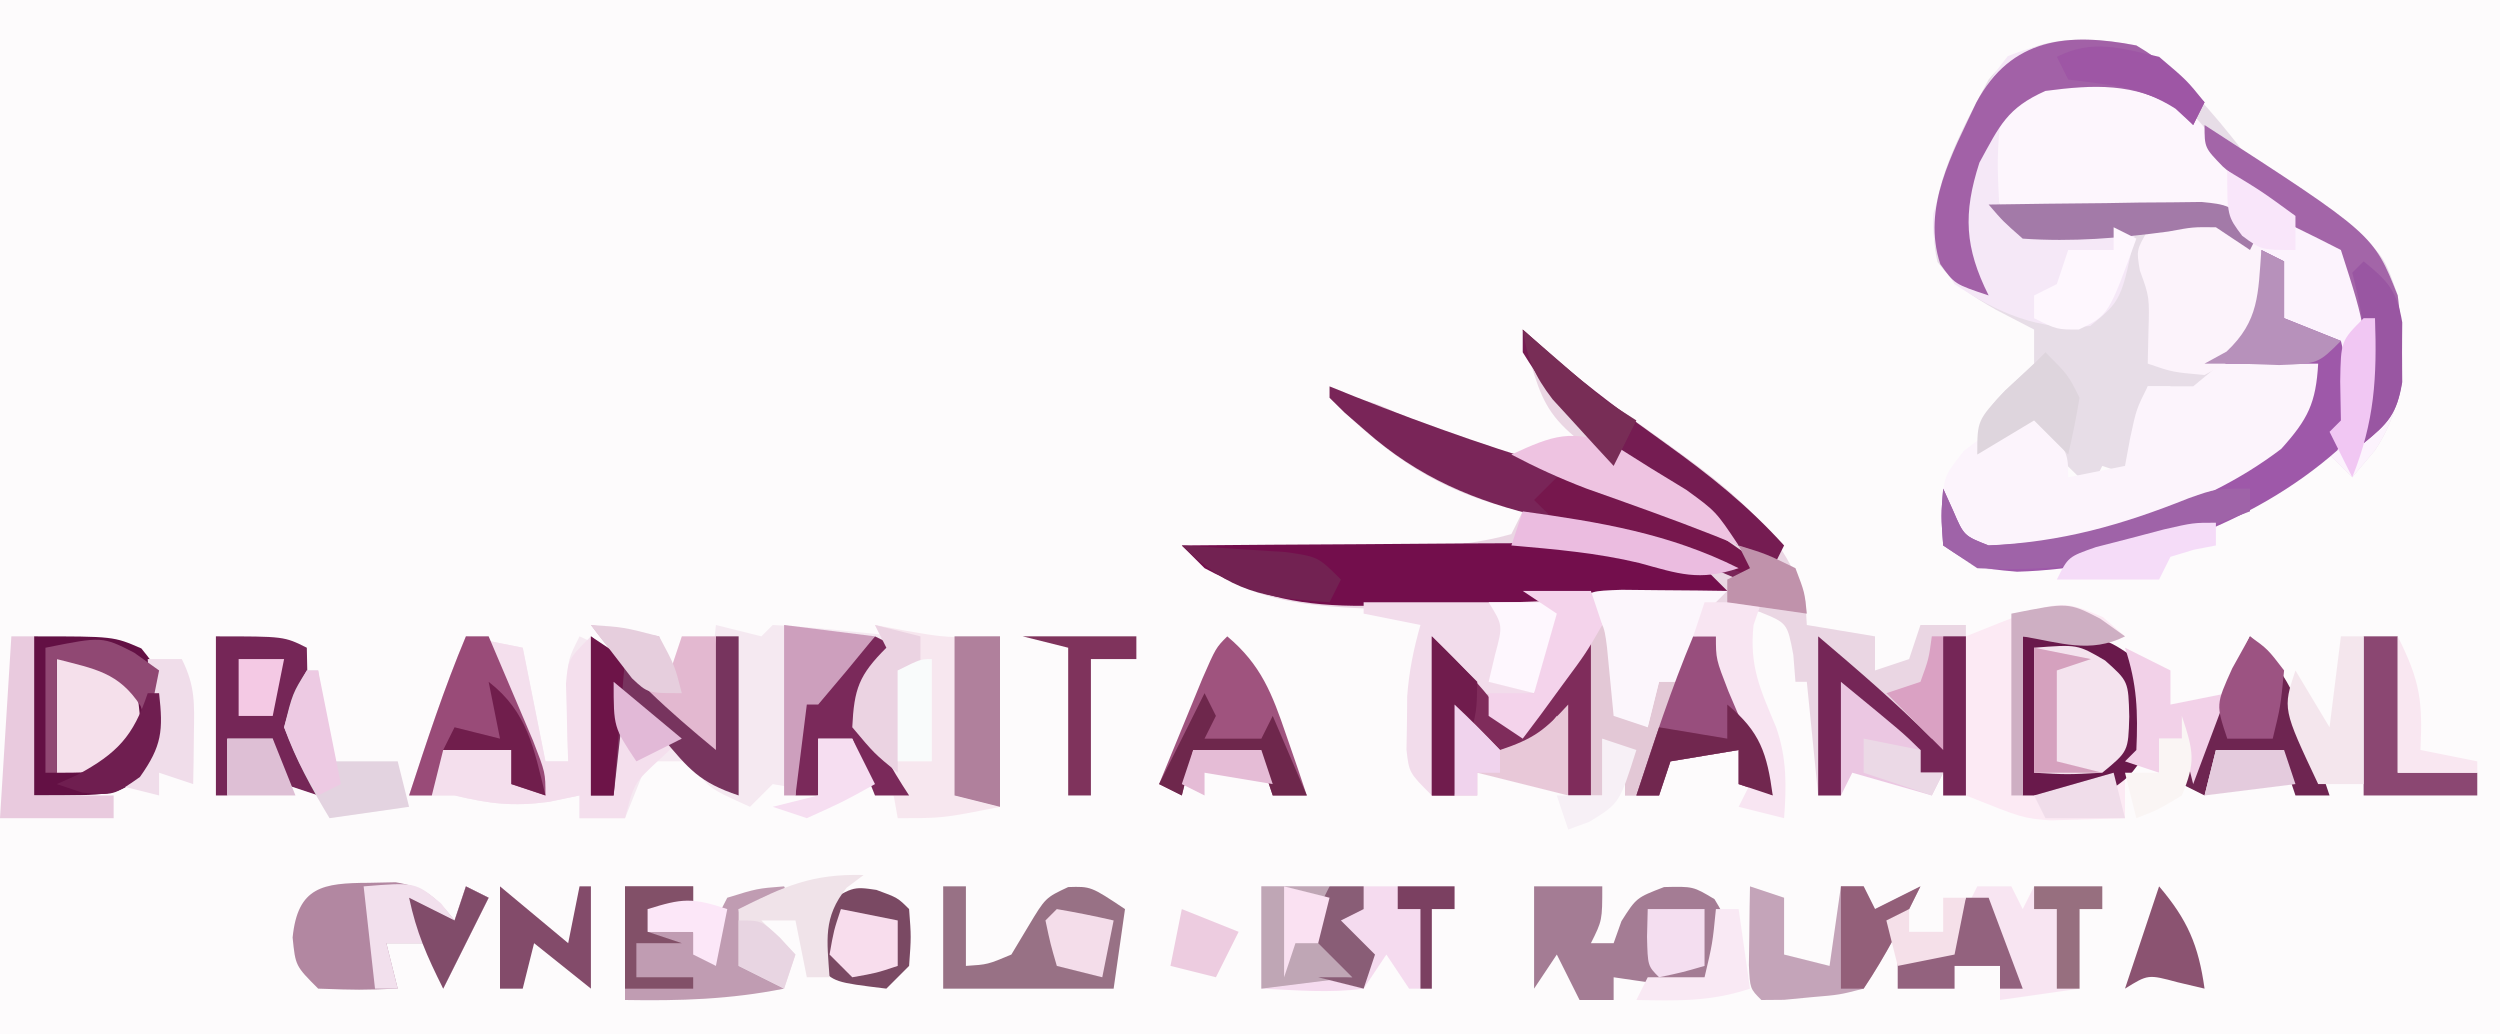 <?xml version="1.0" encoding="UTF-8"?>
<svg version="1.1" xmlns="http://www.w3.org/2000/svg" width="220" height="91">
<rect width="100%" height="100%" fill="#808080" stroke="none"/>
<path d="M0 0 C72.6 0 145.2 0 220 0 C220 30.03 220 60.06 220 91 C147.4 91 74.8 91 0 91 C0 60.97 0 30.94 0 0 Z " fill="#FDFBFC" transform="translate(0,0)"/>
<path d="M0 0 C4.015 2.625 6.571 5.725 9.512 9.461 C11.361 11.373 13.376 12.646 15.625 14.062 C21.616 17.94 21.616 17.94 23 22 C23.652 26.973 23.861 31.338 21 35.625 C20.34 36.409 19.68 37.193 19 38 C18.34 37.34 17.68 36.68 17 36 C16.513 36.387 16.025 36.773 15.523 37.172 C7.125 43.341 -3.488 47.19 -14 46 C-14.99 45.34 -15.98 44.68 -17 44 C-17.188 41.375 -17.188 41.375 -17 39 C-16.567 39.959 -16.567 39.959 -16.125 40.938 C-15.172 43.152 -15.172 43.152 -13 44 C-4.018 43.705 5.511 41.012 12.75 35.5 C15.105 32.883 15.801 31.479 16 28 C10.283 27.543 7.514 28.477 3 32 C3 31.34 3 30.68 3 30 C2.34 30 1.68 30 1 30 C0.67 32.64 0.34 35.28 0 38 C-1.485 37.505 -1.485 37.505 -3 37 C-3.33 37.66 -3.66 38.32 -4 39 C-7.875 35.25 -7.875 35.25 -9 33 C-10.65 33.99 -12.3 34.98 -14 36 C-14 31.797 -11.883 30.883 -9 28 C-9 27.01 -9 26.02 -9 25 C-10.114 24.422 -11.227 23.845 -12.375 23.25 C-14.608 21.962 -15.908 21.119 -17.5 19.062 C-18.84 13.535 -15.566 7.791 -13 3 C-9.709 -1.022 -4.833 -0.893 0 0 Z " fill="#E7DDE7" transform="translate(188,4)"/>
<path d="M0 0 C0.928 0.825 1.856 1.65 2.812 2.5 C5.931 5.194 9.189 7.573 12.562 9.938 C17.869 13.762 22.951 17.477 24.875 23.938 C24.916 24.618 24.957 25.299 25 26 C26.98 26.33 28.96 26.66 31 27 C31 27.99 31 28.98 31 30 C31.99 29.67 32.98 29.34 34 29 C34.495 27.515 34.495 27.515 35 26 C36.32 26 37.64 26 39 26 C39 30.95 39 35.9 39 41 C38.34 41 37.68 41 37 41 C37 40.34 37 39.68 37 39 C36.34 39 35.68 39 35 39 C33.492 37.469 33.492 37.469 31.875 35.5 C31.336 34.85 30.797 34.201 30.242 33.531 C29.832 33.026 29.422 32.521 29 32 C28.67 34.97 28.34 37.94 28 41 C27.34 41 26.68 41 26 41 C25.67 37.7 25.34 34.4 25 31 C24.67 31 24.34 31 24 31 C23.938 30.216 23.876 29.433 23.812 28.625 C23.283 25.827 23.283 25.827 20.844 24.844 C17.646 23.895 15.016 23.802 11.688 23.875 C10.619 23.893 9.55 23.911 8.449 23.93 C7.237 23.964 7.237 23.964 6 24 C6.66 24.66 7.32 25.32 8 26 C8.344 27.91 8.344 27.91 8.5 30.062 C8.748 32.012 8.748 32.012 9 34 C9.99 34.495 9.99 34.495 11 35 C11.33 33.68 11.66 32.36 12 31 C12.66 31 13.32 31 14 31 C14.33 29.68 14.66 28.36 15 27 C15.66 27 16.32 27 17 27 C17.838 28.956 18.67 30.915 19.5 32.875 C19.964 33.966 20.428 35.056 20.906 36.18 C22 39 22 39 22 41 C21.01 40.67 20.02 40.34 19 40 C19 39.01 19 38.02 19 37 C16.03 37.495 16.03 37.495 13 38 C12.67 38.99 12.34 39.98 12 41 C11.01 41 10.02 41 9 41 C9 39.68 9 38.36 9 37 C8.01 36.505 8.01 36.505 7 36 C7 37.65 7 39.3 7 41 C6.01 41 5.02 41 4 41 C3.505 37.535 3.505 37.535 3 34 C2.01 35.32 1.02 36.64 0 38 C-3.875 36.25 -3.875 36.25 -5 34 C-5.33 36.31 -5.66 38.62 -6 41 C-6.66 41 -7.32 41 -8 41 C-8 36.38 -8 31.76 -8 27 C-6.68 28.32 -5.36 29.64 -4 31 C-1.358 31.797 -1.358 31.797 1 32 C1.99 28.535 1.99 28.535 3 25 C2.31 24.985 1.619 24.971 0.908 24.956 C-2.249 24.881 -5.406 24.784 -8.562 24.688 C-9.649 24.665 -10.735 24.642 -11.854 24.619 C-18.796 24.387 -24.842 24.158 -30 19 C-28.949 19.008 -28.949 19.008 -27.876 19.016 C-24.688 19.037 -21.5 19.05 -18.312 19.062 C-16.658 19.075 -16.658 19.075 -14.971 19.088 C-13.904 19.091 -12.837 19.094 -11.738 19.098 C-10.759 19.103 -9.78 19.108 -8.771 19.114 C-6.048 19.002 -3.625 18.737 -1 18 C-0.67 17.34 -0.34 16.68 0 16 C-0.557 15.865 -1.114 15.729 -1.688 15.59 C-8.173 13.76 -12.254 10.72 -17 6 C-13.898 6 -12.931 6.399 -10.25 7.75 C-6.089 9.684 -1.877 10.897 2.562 12 C8.143 13.393 12.997 15.141 18 18 C17.276 17.576 16.551 17.152 15.805 16.715 C2.335 8.543 2.335 8.543 0.352 1.793 C0.178 0.905 0.178 0.905 0 0 Z " fill="#EAD6E3" transform="translate(134,29)"/>
<path d="M0 0 C1.32 0.33 2.64 0.66 4 1 C4.33 0.67 4.66 0.34 5 0 C6.858 0.09 8.712 0.246 10.562 0.438 C11.574 0.539 12.586 0.641 13.629 0.746 C14.411 0.83 15.194 0.914 16 1 C15.502 1.61 15.005 2.219 14.492 2.848 C12.746 4.898 12.746 4.898 13.125 7.438 C14.083 10.244 15.375 12.527 17 15 C16.01 15 15.02 15 14 15 C13.34 13.35 12.68 11.7 12 10 C11.01 10 10.02 10 9 10 C9 11.65 9 13.3 9 15 C8.381 14.794 7.763 14.588 7.125 14.375 C6.424 14.251 5.723 14.127 5 14 C4.34 14.66 3.68 15.32 3 16 C-0.875 14.25 -0.875 14.25 -2 12 C-3.32 12 -4.64 12 -6 12 C-6.66 13.65 -7.32 15.3 -8 17 C-9.32 17 -10.64 17 -12 17 C-12 16.34 -12 15.68 -12 15 C-13.33 15.278 -13.33 15.278 -14.688 15.562 C-17.903 15.987 -19.892 15.736 -23 15 C-24.32 15 -25.64 15 -27 15 C-25.457 10.279 -23.922 5.583 -22 1 C-20.35 1.33 -18.7 1.66 -17 2 C-16.34 5.3 -15.68 8.6 -15 12 C-14.34 12 -13.68 12 -13 12 C-13.012 11.374 -13.023 10.747 -13.035 10.102 C-13.044 9.284 -13.053 8.467 -13.062 7.625 C-13.074 6.813 -13.086 6.001 -13.098 5.164 C-13 3 -13 3 -12 1 C-7.31 3.055 -4.521 6.343 -1 10 C-0.67 6.7 -0.34 3.4 0 0 Z " fill="#F5E9F1" transform="translate(63,55)"/>
<path d="M0 0 C0.812 1.625 0.812 1.625 1 4 C-3.353 11.417 -11.921 14.854 -19.875 17.375 C-23.056 18.011 -25.768 18.294 -29 18 C-32 16 -32 16 -32.938 13.625 C-33 11 -33 11 -31.188 8.688 C-29 7 -29 7 -27 7 C-26.34 6.34 -25.68 5.68 -25 5 C-22 8.75 -22 8.75 -22 11 C-20.35 10.67 -18.7 10.34 -17 10 C-16.783 8.824 -16.783 8.824 -16.562 7.625 C-16 5 -16 5 -15 3 C-13.68 3 -12.36 3 -11 3 C-10.402 2.505 -9.804 2.01 -9.188 1.5 C-6.116 -0.606 -3.634 -0.21 0 0 Z " fill="#FCF4FC" transform="translate(204,31)"/>
<path d="M0 0 C14.835 9.594 14.835 9.594 17 15 C17.694 19.889 17.821 24.424 15 28.625 C14.34 29.409 13.68 30.192 13 31 C12.34 30.34 11.68 29.68 11 29 C10.513 29.387 10.025 29.773 9.523 30.172 C1.125 36.341 -9.488 40.19 -20 39 C-20.99 38.34 -21.98 37.68 -23 37 C-23.188 34.375 -23.188 34.375 -23 32 C-22.567 32.959 -22.567 32.959 -22.125 33.938 C-21.172 36.152 -21.172 36.152 -19 37 C-10.018 36.705 -0.489 34.012 6.75 28.5 C9.105 25.883 9.801 24.479 10 21 C8.907 21 7.814 21 6.688 21 C4.458 21 2.229 21 0 21 C0.99 20.536 0.99 20.536 2 20.062 C4.442 17.544 4.271 16.719 4.25 13.312 C4.186 11.874 4.108 10.436 4 9 C3.34 8.67 2.68 8.34 2 8 C1.367 6.152 1.367 6.152 0.875 3.938 C0.707 3.204 0.54 2.471 0.367 1.715 C0.246 1.149 0.125 0.583 0 0 Z " fill="#FCF3FD" transform="translate(194,11)"/>
<path d="M0 0 C2.875 -0.188 2.875 -0.188 6 0 C7.963 2.944 8.255 3.802 8.5 7.125 C8.748 9.043 8.748 9.043 9 11 C9.66 11.33 10.32 11.66 11 12 C11.33 10.68 11.66 9.36 12 8 C12.66 8 13.32 8 14 8 C14.33 6.68 14.66 5.36 15 4 C15.66 4 16.32 4 17 4 C17.838 5.956 18.67 7.915 19.5 9.875 C19.964 10.966 20.428 12.056 20.906 13.18 C22 16 22 16 22 18 C21.01 17.67 20.02 17.34 19 17 C19 16.01 19 15.02 19 14 C17.02 14.33 15.04 14.66 13 15 C12.67 15.99 12.34 16.98 12 18 C11.01 18 10.02 18 9 18 C9 16.68 9 15.36 9 14 C8.34 13.67 7.68 13.34 7 13 C7 14.65 7 16.3 7 18 C6.01 18 5.02 18 4 18 C3.67 15.69 3.34 13.38 3 11 C2.01 12.32 1.02 13.64 0 15 C-3.875 13.25 -3.875 13.25 -5 11 C-5.33 13.31 -5.66 15.62 -6 18 C-6.66 18 -7.32 18 -8 18 C-8 13.38 -8 8.76 -8 4 C-6.68 5.32 -5.36 6.64 -4 8 C-1.358 8.797 -1.358 8.797 1 9 C1.66 6.69 2.32 4.38 3 2 C2.01 1.34 1.02 0.68 0 0 Z " fill="#E3C8D6" transform="translate(134,52)"/>
<path d="M0 0 C3.336 2.058 4.826 3.739 7 7 C7 8.32 7 9.64 7 11 C0.732 11.946 -5.667 12.629 -12 12 C-14 10 -14 10 -14.438 7.125 C-14 4 -14 4 -12.062 1.625 C-7.945 -0.56 -4.572 -0.838 0 0 Z " fill="#FDF6FD" transform="translate(189,7)"/>
<path d="M0 0 C2.446 1.435 3.994 2.943 6 5 C5.67 5.66 5.34 6.32 5 7 C4.526 6.505 4.051 6.01 3.562 5.5 C-0.235 3.277 -3.701 3.448 -8 4 C-10.677 4.777 -10.677 4.777 -12 7 C-12.321 9.755 -12.183 12.207 -12 15 C-9.475 16.262 -7.688 16.099 -4.875 16.062 C-3.965 16.053 -3.055 16.044 -2.117 16.035 C-1.419 16.024 -0.72 16.012 0 16 C-1.311 22.436 -1.311 22.436 -4.062 24.688 C-8.557 25.166 -12.28 23.499 -16 21 C-17.469 18.687 -18.032 17.558 -17.875 14.812 C-16.336 9.864 -14.622 4.982 -11.312 0.938 C-7.541 -0.591 -3.991 -0.772 0 0 Z " fill="#F5E8F7" transform="translate(188,4)"/>
<path d="M0 0 C1.65 0.33 3.3 0.66 5 1 C5.66 4.3 6.32 7.6 7 11 C7.66 11 8.32 11 9 11 C8.977 10.374 8.954 9.747 8.93 9.102 C8.912 8.284 8.894 7.467 8.875 6.625 C8.852 5.813 8.829 5.001 8.805 4.164 C9 2 9 2 11 0 C11 4.62 11 9.24 11 14 C11.66 14 12.32 14 13 14 C13 10.7 13 7.4 13 4 C14.98 5.65 16.96 7.3 19 9 C18.361 9.598 17.721 10.196 17.062 10.812 C14.797 12.908 14.797 12.908 14 16 C12.68 16 11.36 16 10 16 C10 15.34 10 14.68 10 14 C8.67 14.278 8.67 14.278 7.312 14.562 C4.097 14.987 2.108 14.736 -1 14 C-2.32 14 -3.64 14 -5 14 C-3.457 9.279 -1.922 4.583 0 0 Z " fill="#F4DFED" transform="translate(41,56)"/>
<path d="M0 0 C5.265 -0.05 10.53 -0.086 15.796 -0.11 C17.584 -0.12 19.373 -0.133 21.161 -0.151 C23.743 -0.175 26.324 -0.187 28.906 -0.195 C30.091 -0.211 30.091 -0.211 31.3 -0.227 C36.523 -0.228 41.002 0.436 46 2 C46.66 2.66 47.32 3.32 48 4 C38.277 4.665 28.558 5.132 18.812 5.25 C17.941 5.271 17.069 5.293 16.171 5.314 C10.663 5.344 6.878 4.607 2 2 C1.34 1.34 0.68 0.68 0 0 Z " fill="#730E4C" transform="translate(104,48)"/>
<path d="M0 0 C0.887 0.165 1.774 0.33 2.688 0.5 C6.266 1.124 6.266 1.124 11 1 C11 5.95 11 10.9 11 16 C6 17 6 17 2 17 C1.845 16.134 1.845 16.134 1.688 15.25 C1.129 12.897 1.129 12.897 -0.625 11.062 C-2 9 -2 9 -1.812 6.375 C-1 4 -1 4 1 2 C0.67 1.34 0.34 0.68 0 0 Z " fill="#F7E7EF" transform="translate(77,55)"/>
<path d="M0 0 C7 0 7 0 9.438 1.062 C11 3 11 3 11.5 6.438 C11 10 11 10 9.438 12.438 C7 14 7 14 0 14 C0 9.38 0 4.76 0 0 Z " fill="#631044" transform="translate(3,56)"/>
<path d="M0 0 C7 0 7 0 9.438 1.625 C11.472 4.717 11.606 6.364 11 10 C9.438 12.375 9.438 12.375 7 14 C4.69 14 2.38 14 0 14 C0 9.38 0 4.76 0 0 Z " fill="#F4E3EE" transform="translate(178,56)"/>
<path d="M0 0 C5.61 0 11.22 0 17 0 C17 0.66 17 1.32 17 2 C16.34 2 15.68 2 15 2 C15 4.31 15 6.62 15 9 C14.34 9 13.68 9 13 9 C12.34 8.01 11.68 7.02 11 6 C10.01 7.485 10.01 7.485 9 9 C5.961 9.411 3.078 9.132 0 9 C0 6.03 0 3.06 0 0 Z " fill="#F5DBEF" transform="translate(111,78)"/>
<path d="M0 0 C0.722 0.291 1.444 0.583 2.188 0.883 C8.913 3.554 15.657 5.917 22.625 7.875 C28.535 9.64 33.143 12.235 38 16 C37.01 16.495 37.01 16.495 36 17 C34.323 16.295 32.648 15.582 30.993 14.828 C27.105 13.213 22.97 12.454 18.873 11.539 C12.787 10.113 7.823 8.03 3.125 3.875 C2.529 3.357 1.934 2.839 1.32 2.305 C0.885 1.874 0.449 1.444 0 1 C0 0.67 0 0.34 0 0 Z " fill="#792558" transform="translate(117,34)"/>
<path d="M0 0 C1.98 0 3.96 0 6 0 C6 3 6 3 5 5 C5.66 5 6.32 5 7 5 C7.227 4.361 7.454 3.721 7.688 3.062 C9 1 9 1 11.438 0.062 C14 0 14 0 15.875 1.125 C17 3 17 3 16.75 5.625 C16 8 16 8 15 9 C12.309 8.824 9.671 8.382 7 8 C7 8.66 7 9.32 7 10 C6.01 10 5.02 10 4 10 C3.34 8.68 2.68 7.36 2 6 C1.34 6.99 0.68 7.98 0 9 C0 6.03 0 3.06 0 0 Z " fill="#A47C94" transform="translate(135,78)"/>
<path d="M0 0 C0.66 0.33 1.32 0.66 2 1 C2 2.65 2 4.3 2 6 C4.475 6.99 4.475 6.99 7 8 C8.44 14.12 8.44 14.12 6.688 17.625 C-0.799 24.241 -11.536 28.021 -21.5 28.312 C-25 28 -25 28 -28 26 C-28.188 23.375 -28.188 23.375 -28 21 C-27.711 21.639 -27.422 22.279 -27.125 22.938 C-26.172 25.152 -26.172 25.152 -24 26 C-15.018 25.705 -5.489 23.012 1.75 17.5 C4.105 14.883 4.801 13.479 5 10 C3.907 10 2.814 10 1.688 10 C-0.542 10 -2.771 10 -5 10 C-4.041 9.474 -4.041 9.474 -3.062 8.938 C-0.178 6.228 -0.29 3.841 0 0 Z " fill="#9E58A9" transform="translate(199,22)"/>
<path d="M0 0 C2.938 0.812 2.938 0.812 4.938 2.812 C5.375 6.188 5.375 6.188 4.938 9.812 C2.75 12.312 2.75 12.312 -0.062 13.812 C-2.875 13.562 -2.875 13.562 -5.062 12.812 C-5.042 11.905 -5.021 10.998 -5 10.062 C-4.907 6.947 -4.907 6.947 -5.75 4.625 C-6.062 2.812 -6.062 2.812 -5 1 C-3.062 -0.188 -3.062 -0.188 0 0 Z " fill="#FCF3FB" transform="translate(194.062,19.188)"/>
<path d="M0 0 C0.639 0.557 1.279 1.114 1.938 1.688 C-1.131 3.222 -3.763 2.237 -7.062 1.688 C-7.062 6.308 -7.062 10.928 -7.062 15.688 C-2.417 15.203 -2.417 15.203 1.938 13.688 C1.938 15.008 1.938 16.328 1.938 17.688 C0.542 17.742 -0.854 17.781 -2.25 17.812 C-3.416 17.847 -3.416 17.847 -4.605 17.883 C-7.062 17.688 -7.062 17.688 -12.062 15.688 C-12.062 11.068 -12.062 6.447 -12.062 1.688 C-3.816 -1.636 -3.816 -1.636 0 0 Z " fill="#FCEAF4" transform="translate(185.062,54.312)"/>
<path d="M0 0 C1.174 -0.025 1.174 -0.025 2.371 -0.051 C5.024 0.389 5.885 1.269 7.562 3.312 C7.893 2.322 8.223 1.333 8.562 0.312 C9.223 0.642 9.883 0.973 10.562 1.312 C9.242 3.953 7.923 6.593 6.562 9.312 C6.232 7.992 5.902 6.673 5.562 5.312 C4.242 5.312 2.922 5.312 1.562 5.312 C1.893 6.633 2.223 7.952 2.562 9.312 C-0.812 9.438 -0.812 9.438 -4.438 9.312 C-6.438 7.312 -6.438 7.312 -6.688 4.812 C-6.238 0.319 -4.007 0.02 0 0 Z " fill="#B287A1" transform="translate(32.438,77.688)"/>
<path d="M0 0 C0.99 0 1.98 0 3 0 C3.33 0.66 3.66 1.32 4 2 C4.33 1.34 4.66 0.68 5 0 C6.98 0 8.96 0 11 0 C11 0.66 11 1.32 11 2 C10.34 2 9.68 2 9 2 C9 4.31 9 6.62 9 9 C6.69 9.33 4.38 9.66 2 10 C2 9.01 2 8.02 2 7 C0.68 7 -0.64 7 -2 7 C-2 7.66 -2 8.32 -2 9 C-3.65 9 -5.3 9 -7 9 C-7 8.01 -7 7.02 -7 6 C-5.68 6 -4.36 6 -3 6 C-2.01 4.02 -1.02 2.04 0 0 Z " fill="#F8E5F2" transform="translate(174,78)"/>
<path d="M0 0 C5.94 0 11.88 0 18 0 C17.224 3.104 16.473 5.25 15 8 C12.688 8.25 12.688 8.25 10 8 C9.01 6.68 8.02 5.36 7 4 C6.67 8.29 6.34 12.58 6 17 C4 15 4 15 3.77 12.977 C3.784 12.201 3.798 11.425 3.812 10.625 C3.819 9.854 3.825 9.083 3.832 8.289 C3.994 6.081 4.394 4.125 5 2 C3.35 1.67 1.7 1.34 0 1 C0 0.67 0 0.34 0 0 Z " fill="#F2DCEB" transform="translate(120,53)"/>
<path d="M0 0 C0.66 0 1.32 0 2 0 C2 2.31 2 4.62 2 7 C3.915 6.878 3.915 6.878 6 6 C6.495 5.175 6.99 4.35 7.5 3.5 C9 1 9 1 11 0.062 C13 0 13 0 16 2 C15.67 4.31 15.34 6.62 15 9 C10.05 9 5.1 9 0 9 C0 6.03 0 3.06 0 0 Z " fill="#987185" transform="translate(83,78)"/>
<path d="M0 0 C1.98 0 3.96 0 6 0 C6 0.66 6 1.32 6 2 C4.68 2 3.36 2 2 2 C2 2.66 2 3.32 2 4 C3.32 4 4.64 4 6 4 C6.33 4.66 6.66 5.32 7 6 C7.227 5.196 7.454 4.391 7.688 3.562 C8.121 2.717 8.554 1.871 9 1 C11.625 0.188 11.625 0.188 14 0 C14.33 0.66 14.66 1.32 15 2 C13.35 2 11.7 2 10 2 C10.27 4.437 10.27 4.437 11 7 C11.99 7.66 12.98 8.32 14 9 C9.237 9.953 4.833 10.083 0 10 C0 6.7 0 3.4 0 0 Z " fill="#C09CB2" transform="translate(55,78)"/>
<path d="M0 0 C2.446 1.435 3.994 2.943 6 5 C5.67 5.66 5.34 6.32 5 7 C4.526 6.505 4.051 6.01 3.562 5.5 C-0.23 3.28 -3.706 3.438 -8 4 C-11.379 5.511 -12.013 7.024 -13.812 10.312 C-15.259 14.803 -15.106 17.787 -13 22 C-16 21 -16 21 -17.25 19.25 C-18.905 14.286 -16.199 9.53 -14.086 5.027 C-11.021 -0.695 -6.021 -1.165 0 0 Z " fill="#A261A7" transform="translate(188,4)"/>
<path d="M0 0 C2.648 2.578 4.944 4.916 7 8 C7.422 7.423 7.843 6.845 8.277 6.25 C9.099 5.136 9.099 5.136 9.938 4 C10.483 3.257 11.028 2.515 11.59 1.75 C12.288 0.884 12.288 0.884 13 0 C13.33 0 13.66 0 14 0 C14 4.62 14 9.24 14 14 C13.34 14 12.68 14 12 14 C11.67 11.69 11.34 9.38 11 7 C10.01 8.32 9.02 9.64 8 11 C4.125 9.25 4.125 9.25 3 7 C2.67 9.31 2.34 11.62 2 14 C1.34 14 0.68 14 0 14 C0 9.38 0 4.76 0 0 Z " fill="#7F2C5B" transform="translate(126,56)"/>
<path d="M0 0 C6 0 6 0 8 1 C8.125 6.75 8.125 6.75 7 9 C7.894 11.609 7.894 11.609 9 14 C8.01 13.67 7.02 13.34 6 13 C5.312 10.938 5.312 10.938 5 9 C3.68 9 2.36 9 1 9 C1 10.65 1 12.3 1 14 C0.67 14 0.34 14 0 14 C0 9.38 0 4.76 0 0 Z " fill="#752657" transform="translate(19,56)"/>
<path d="M0 0 C0.99 0.33 1.98 0.66 3 1 C3 2.65 3 4.3 3 6 C4.32 6.33 5.64 6.66 7 7 C7.33 4.69 7.66 2.38 8 0 C8.66 0 9.32 0 10 0 C10.33 0.66 10.66 1.32 11 2 C12.32 1.34 13.64 0.68 15 0 C13.464 3.142 11.943 6.086 10 9 C7.871 9.547 7.871 9.547 5.438 9.75 C4.632 9.827 3.826 9.905 2.996 9.984 C2.008 9.992 2.008 9.992 1 10 C0 9 0 9 -0.098 6.934 C-0.086 6.11 -0.074 5.286 -0.062 4.438 C-0.053 3.611 -0.044 2.785 -0.035 1.934 C-0.024 1.296 -0.012 0.657 0 0 Z " fill="#C4A4B9" transform="translate(154,78)"/>
<path d="M0 0 C1.653 0.017 1.653 0.017 3.34 0.035 C4.997 0.049 4.997 0.049 6.688 0.062 C7.542 0.074 8.397 0.086 9.277 0.098 C8.617 0.758 7.957 1.418 7.277 2.098 C6.563 4.081 5.891 6.081 5.277 8.098 C4.617 8.098 3.957 8.098 3.277 8.098 C2.947 9.418 2.617 10.738 2.277 12.098 C1.287 11.768 0.297 11.438 -0.723 11.098 C-0.918 9.079 -1.113 7.061 -1.309 5.043 C-1.586 2.871 -1.586 2.871 -3.723 1.098 C-2.723 0.098 -2.723 0.098 0 0 Z " fill="#FCF6FC" transform="translate(142.723,51.902)"/>
<path d="M0 0 C3.451 2.93 6.798 5.798 10 9 C10.33 6.03 10.66 3.06 11 0 C11.66 0 12.32 0 13 0 C13 4.62 13 9.24 13 14 C9.547 12.849 8.619 11.679 6.312 8.938 C5.69 8.204 5.067 7.471 4.426 6.715 C3.955 6.149 3.485 5.583 3 5 C2.67 7.97 2.34 10.94 2 14 C1.34 14 0.68 14 0 14 C0 9.38 0 4.76 0 0 Z " fill="#77345E" transform="translate(52,56)"/>
<path d="M0 0 C3.451 2.93 6.798 5.798 10 9 C10.33 6.03 10.66 3.06 11 0 C11.66 0 12.32 0 13 0 C13 4.62 13 9.24 13 14 C12.34 14 11.68 14 11 14 C11 13.34 11 12.68 11 12 C10.34 12 9.68 12 9 12 C7.492 10.469 7.492 10.469 5.875 8.5 C5.336 7.85 4.797 7.201 4.242 6.531 C3.832 6.026 3.422 5.521 3 5 C2.67 7.97 2.34 10.94 2 14 C1.34 14 0.68 14 0 14 C0 9.38 0 4.76 0 0 Z " fill="#752657" transform="translate(160,56)"/>
<path d="M0 0 C0.928 0.825 1.856 1.65 2.812 2.5 C5.961 5.212 9.242 7.65 12.625 10.062 C16.453 12.806 19.841 15.514 23 19 C22.67 19.66 22.34 20.32 22 21 C18.98 19.029 15.984 17.025 13 15 C12.273 14.509 11.546 14.018 10.797 13.512 C6.105 10.19 3.021 6.909 0 2 C0 1.34 0 0.68 0 0 Z " fill="#751C52" transform="translate(134,29)"/>
<path d="M0 0 C0.66 0 1.32 0 2 0 C2.838 1.956 3.67 3.915 4.5 5.875 C4.964 6.966 5.428 8.056 5.906 9.18 C7 12 7 12 7 14 C6.01 13.67 5.02 13.34 4 13 C4 12.01 4 11.02 4 10 C2.02 10 0.04 10 -2 10 C-2.33 11.32 -2.66 12.64 -3 14 C-3.66 14 -4.32 14 -5 14 C-3.457 9.279 -1.922 4.583 0 0 Z " fill="#994B78" transform="translate(41,56)"/>
<path d="M0 0 C0.66 0 1.32 0 2 0 C2.838 1.956 3.67 3.915 4.5 5.875 C4.964 6.966 5.428 8.056 5.906 9.18 C7 12 7 12 7 14 C6.01 13.67 5.02 13.34 4 13 C4 12.01 4 11.02 4 10 C2.02 10.33 0.04 10.66 -2 11 C-2.33 11.99 -2.66 12.98 -3 14 C-3.66 14 -4.32 14 -5 14 C-3.457 9.279 -1.922 4.583 0 0 Z " fill="#984E7D" transform="translate(149,56)"/>
<path d="M0 0 C2.978 2.5 3.945 5.047 5.188 8.688 C5.532 9.681 5.876 10.675 6.23 11.699 C6.484 12.458 6.738 13.218 7 14 C6.01 14 5.02 14 4 14 C3.67 13.01 3.34 12.02 3 11 C0.03 10.505 0.03 10.505 -3 10 C-3.33 11.32 -3.66 12.64 -4 14 C-4.66 13.67 -5.32 13.34 -6 13 C-5.191 11.02 -4.377 9.041 -3.562 7.062 C-3.11 5.96 -2.658 4.858 -2.191 3.723 C-1 1 -1 1 0 0 Z " fill="#9F537E" transform="translate(108,56)"/>
<path d="M0 0 C14.864 9.612 14.864 9.612 17 15 C17.301 17.473 17.301 17.473 17.312 20.062 C17.338 21.348 17.338 21.348 17.363 22.66 C16.935 25.421 16.14 26.278 14 28 C14.023 27.276 14.046 26.551 14.07 25.805 C14.308 18.172 14.308 18.172 12 11 C10.675 10.317 9.34 9.653 8 9 C6.549 7.877 5.132 6.708 3.75 5.5 C3.044 4.892 2.337 4.283 1.609 3.656 C0 2 0 2 0 0 Z " fill="#A365A8" transform="translate(194,11)"/>
<path d="M0 0 C3.061 3.061 3.826 4.698 5.188 8.688 C5.532 9.681 5.876 10.675 6.23 11.699 C6.484 12.458 6.738 13.218 7 14 C6.01 14 5.02 14 4 14 C3.67 13.01 3.34 12.02 3 11 C0.03 10.505 0.03 10.505 -3 10 C-3.33 11.32 -3.66 12.64 -4 14 C-4.66 13.67 -5.32 13.34 -6 13 C-4.02 8.71 -2.04 4.42 0 0 Z " fill="#6E2551" transform="translate(198,56)"/>
<path d="M0 0 C1.65 0 3.3 0 5 0 C7 2 7 2 7.312 5 C7.209 5.99 7.106 6.98 7 8 C4 10 4 10 0 10 C0 6.7 0 3.4 0 0 Z " fill="#F5E0EB" transform="translate(5,58)"/>
<path d="M0 0 C1.875 0.688 1.875 0.688 2.875 1.688 C3.062 4.125 3.062 4.125 2.875 6.688 C2.215 7.348 1.555 8.008 0.875 8.688 C-3.681 8.132 -3.681 8.132 -5.125 6.688 C-5.375 4.25 -5.375 4.25 -5.125 1.688 C-2.125 -0.312 -2.125 -0.312 0 0 Z " fill="#7A4963" transform="translate(77.125,78.312)"/>
<path d="M0 0 C7 0 7 0 9.438 1.625 C11.472 4.717 11.606 6.364 11 10 C9.438 12.375 9.438 12.375 7 14 C4.69 14 2.38 14 0 14 C0 9.38 0 4.76 0 0 Z M1 1 C1 4.63 1 8.26 1 12 C3.917 12.167 3.917 12.167 7 12 C9.289 10.119 9.289 10.119 9.375 7.062 C9.299 3.952 9.299 3.952 7.25 2.125 C4.823 0.702 4.823 0.702 1 1 Z " fill="#69194B" transform="translate(178,56)"/>
<path d="M0 0 C6.648 0 11.7 3.173 17 7 C17.33 7.66 17.66 8.32 18 9 C17.455 8.807 16.909 8.613 16.348 8.414 C11.549 6.757 6.841 5.452 1.848 4.527 C0 4 0 4 -2 2 C-1.34 1.34 -0.68 0.68 0 0 Z " fill="#76174D" transform="translate(137,42)"/>
<path d="M0 0 C1.32 0 2.64 0 4 0 C4 4.95 4 9.9 4 15 C2.68 14.67 1.36 14.34 0 14 C0 9.38 0 4.76 0 0 Z " fill="#B0809C" transform="translate(84,56)"/>
<path d="M0 0 C0.33 0 0.66 0 1 0 C1.33 1.65 1.66 3.3 2 5 C3.65 3.35 5.3 1.7 7 0 C7.66 0.33 8.32 0.66 9 1 C8.484 1.392 7.969 1.784 7.438 2.188 C5.733 3.926 5.733 3.926 6.125 6.375 C7.073 9.218 8.358 11.501 10 14 C9.01 14 8.02 14 7 14 C6.34 12.35 5.68 10.7 5 9 C4.01 9 3.02 9 2 9 C2 10.65 2 12.3 2 14 C1.34 14 0.68 14 0 14 C0 9.38 0 4.76 0 0 Z " fill="#7A295A" transform="translate(70,56)"/>
<path d="M0 0 C0.99 0 1.98 0 3 0 C3 3.96 3 7.92 3 12 C5.31 12 7.62 12 10 12 C10 12.66 10 13.32 10 14 C6.7 14 3.4 14 0 14 C0 9.38 0 4.76 0 0 Z " fill="#8B4772" transform="translate(208,56)"/>
<path d="M0 0 C1.98 0 3.96 0 6 0 C5.67 1.32 5.34 2.64 5 4 C5.99 4.66 6.98 5.32 8 6 C8 6.66 8 7.32 8 8 C5.36 8.33 2.72 8.66 0 9 C0 6.03 0 3.06 0 0 Z " fill="#BFA6B5" transform="translate(111,78)"/>
<path d="M0 0 C0.66 0 1.32 0 2 0 C2 4.62 2 9.24 2 14 C4.31 14 6.62 14 9 14 C9 14.66 9 15.32 9 16 C5.7 16 2.4 16 -1 16 C-0.67 10.72 -0.34 5.44 0 0 Z " fill="#E9CADE" transform="translate(1,56)"/>
<path d="M0 0 C2.97 0.495 2.97 0.495 6 1 C6.33 1.99 6.66 2.98 7 4 C7.33 3.01 7.66 2.02 8 1 C8.99 1 9.98 1 11 1 C11 4.3 11 7.6 11 11 C6.846 7.565 3.211 4.367 0 0 Z " fill="#E3B8D0" transform="translate(52,55)"/>
<path d="M0 0 C1.65 0 3.3 0 5 0 C4.773 0.66 4.546 1.32 4.312 2 C3.931 5.659 4.907 7.667 6.297 10.996 C7.248 13.708 7.213 16.157 7 19 C5.68 18.67 4.36 18.34 3 18 C3.33 17.34 3.66 16.68 4 16 C4.66 16.33 5.32 16.66 6 17 C5.639 16.157 5.278 15.314 4.906 14.445 C4.442 13.35 3.978 12.254 3.5 11.125 C3.036 10.034 2.572 8.944 2.094 7.82 C1 5 1 5 1 3 C0.34 3 -0.32 3 -1 3 C-0.67 2.01 -0.34 1.02 0 0 Z " fill="#F8E5F2" transform="translate(150,53)"/>
<path d="M0 0 C4.554 -0.369 4.554 -0.369 6.812 1.5 C7.204 1.995 7.596 2.49 8 3 C8.33 2.01 8.66 1.02 9 0 C9.66 0.33 10.32 0.66 11 1 C9.68 3.64 8.36 6.28 7 9 C6.67 7.68 6.34 6.36 6 5 C4.68 5 3.36 5 2 5 C2.33 6.32 2.66 7.64 3 9 C2.34 9 1.68 9 1 9 C0.67 6.03 0.34 3.06 0 0 Z " fill="#F2E0ED" transform="translate(32,78)"/>
<path d="M0 0 C0.289 0.639 0.578 1.279 0.875 1.938 C1.828 4.152 1.828 4.152 4 5 C10.436 4.694 15.646 3.23 21.617 0.84 C24 0 24 0 27 0 C27 0.66 27 1.32 27 2 C25.273 2.65 23.543 3.295 21.812 3.938 C20.85 4.297 19.887 4.657 18.895 5.027 C13.461 6.853 8.693 7.275 3 7 C2.01 6.34 1.02 5.68 0 5 C-0.188 2.375 -0.188 2.375 0 0 Z " fill="#9F63A8" transform="translate(171,43)"/>
<path d="M0 0 C0.66 0 1.32 0 2 0 C2 4.29 2 8.58 2 13 C0.68 13 -0.64 13 -2 13 C-5.125 6.375 -5.125 6.375 -4 3 C-3.01 4.65 -2.02 6.3 -1 8 C-0.67 5.36 -0.34 2.72 0 0 Z " fill="#F4E6ED" transform="translate(206,56)"/>
<path d="M0 0 C0.33 0 0.66 0 1 0 C1.33 2.64 1.66 5.28 2 8 C3.98 8 5.96 8 8 8 C8.33 9.32 8.66 10.64 9 12 C6.69 12.33 4.38 12.66 2 13 C0.442 10.406 -0.977 7.853 -2 5 C-1.25 2 -1.25 2 0 0 Z " fill="#E3D3E0" transform="translate(27,59)"/>
<path d="M0 0 C-0.495 0.371 -0.99 0.743 -1.5 1.125 C-3.598 3.747 -3.217 5.738 -3 9 C-3.66 9 -4.32 9 -5 9 C-5.33 7.35 -5.66 5.7 -6 4 C-6.99 4 -7.98 4 -9 4 C-8.01 4.99 -7.02 5.98 -6 7 C-6.33 7.99 -6.66 8.98 -7 10 C-8.32 9.34 -9.64 8.68 -11 8 C-11 6.35 -11 4.7 -11 3 C-6.982 0.991 -4.561 -0.12 0 0 Z " fill="#F0E3E9" transform="translate(76,77)"/>
<path d="M0 0 C1.32 1.32 2.64 2.64 4 4 C6.993 3.002 7.948 2.248 10 0 C10 2.64 10 5.28 10 8 C7.36 7.34 4.72 6.68 2 6 C2 6.66 2 7.32 2 8 C1.34 8 0.68 8 0 8 C0 5.36 0 2.72 0 0 Z " fill="#E8C8D8" transform="translate(128,62)"/>
<path d="M0 0 C5.469 4.492 5.469 4.492 7 6 C7 6.66 7 7.32 7 8 C7.66 8 8.32 8 9 8 C8.67 8.66 8.34 9.32 8 10 C5.69 9.34 3.38 8.68 1 8 C0.67 8.66 0.34 9.32 0 10 C0 6.7 0 3.4 0 0 Z " fill="#EBC7E2" transform="translate(162,60)"/>
<path d="M0 0 C3.3 0 6.6 0 10 0 C10 0.66 10 1.32 10 2 C8.68 2 7.36 2 6 2 C6 5.96 6 9.92 6 14 C5.34 14 4.68 14 4 14 C4 9.71 4 5.42 4 1 C2.68 0.67 1.36 0.34 0 0 Z " fill="#7F335C" transform="translate(90,56)"/>
<path d="M0 0 C1.98 0.99 1.98 0.99 4 2 C4 2.99 4 3.98 4 5 C5.65 4.67 7.3 4.34 9 4 C8.01 6.64 7.02 9.28 6 12 C5.67 10.68 5.34 9.36 5 8 C4.34 8 3.68 8 3 8 C3 8.99 3 9.98 3 11 C2.01 10.67 1.02 10.34 0 10 C0.33 9.67 0.66 9.34 1 9 C1.146 5.634 1.072 3.216 0 0 Z " fill="#F2D1E8" transform="translate(187,57)"/>
<path d="M0 0 C0.99 0 1.98 0 3 0 C4.203 2.405 4.101 3.95 4.062 6.625 C4.053 7.442 4.044 8.26 4.035 9.102 C4.024 9.728 4.012 10.355 4 11 C3.01 10.67 2.02 10.34 1 10 C1 10.66 1 11.32 1 12 C-0.32 11.67 -1.64 11.34 -3 11 C-2.505 10.67 -2.01 10.34 -1.5 10 C0.882 6.824 0.192 3.898 0 0 Z " fill="#F0DDEA" transform="translate(13,58)"/>
<path d="M0 0 C3.437 -0.058 6.875 -0.094 10.312 -0.125 C11.289 -0.142 12.265 -0.159 13.271 -0.176 C14.209 -0.182 15.147 -0.189 16.113 -0.195 C16.977 -0.206 17.841 -0.216 18.732 -0.227 C21 0 21 0 24 2 C23.67 2.66 23.34 3.32 23 4 C22.01 3.34 21.02 2.68 20 2 C17.973 1.976 17.973 1.976 15.812 2.375 C11.445 2.959 7.408 3.304 3 3 C1.273 1.484 1.273 1.484 0 0 Z " fill="#A37AA8" transform="translate(175,18)"/>
<path d="M0 0 C1.32 0.33 2.64 0.66 4 1 C4 1.99 4 2.98 4 4 C3.34 4 2.68 4 2 4 C2 6.97 2 9.94 2 13 C-0.062 11.312 -0.062 11.312 -2 9 C-1.838 5.608 -1.417 4.417 1 2 C0.67 1.34 0.34 0.68 0 0 Z " fill="#EBD3E2" transform="translate(77,55)"/>
<path d="M0 0 C2.64 0.33 5.28 0.66 8 1 C6.358 3.021 4.691 5.02 3 7 C2.67 7 2.34 7 2 7 C1.67 9.64 1.34 12.28 1 15 C0.67 15 0.34 15 0 15 C0 10.05 0 5.1 0 0 Z " fill="#CD9FBD" transform="translate(69,55)"/>
<path d="M0 0 C1.539 0.969 1.539 0.969 3.109 1.957 C4.146 2.59 5.182 3.223 6.25 3.875 C8.859 5.77 8.859 5.77 10.859 8.77 C10.149 8.481 9.439 8.192 8.707 7.895 C4.996 6.429 1.24 5.104 -2.52 3.77 C-4.818 2.893 -6.966 1.915 -9.141 0.77 C-5.441 -0.931 -3.869 -1.516 0 0 Z " fill="#EEC3E1" transform="translate(142.141,39.23)"/>
<path d="M0 0 C0.66 0.33 1.32 0.66 2 1 C-0.448 7.732 -0.448 7.732 -3.062 9 C-5 9 -5 9 -7 8 C-7 7.34 -7 6.68 -7 6 C-6.34 5.67 -5.68 5.34 -5 5 C-4.67 4.01 -4.34 3.02 -4 2 C-2.68 2 -1.36 2 0 2 C0 1.34 0 0.68 0 0 Z " fill="#FEF7FE" transform="translate(186,20)"/>
<path d="M0 0 C0.66 0 1.32 0 2 0 C2.99 2.64 3.98 5.28 5 8 C4.34 8 3.68 8 3 8 C3 7.34 3 6.68 3 6 C1.68 6 0.36 6 -1 6 C-1 6.66 -1 7.32 -1 8 C-2.65 8 -4.3 8 -6 8 C-6 7.01 -6 6.02 -6 5 C-4.68 5 -3.36 5 -2 5 C-1.34 3.35 -0.68 1.7 0 0 Z " fill="#93627E" transform="translate(173,79)"/>
<path d="M0 0 C2.31 0 4.62 0 7 0 C6.372 2.929 5.414 5.361 4 8 C2.68 7.67 1.36 7.34 0 7 C0.186 6.216 0.371 5.433 0.562 4.625 C1.26 2.029 1.26 2.029 0 0 Z " fill="#FEF7FE" transform="translate(131,53)"/>
<path d="M0 0 C1.98 1.65 3.96 3.3 6 5 C6.33 3.35 6.66 1.7 7 0 C7.33 0 7.66 0 8 0 C8 2.97 8 5.94 8 9 C6.35 7.68 4.7 6.36 3 5 C2.67 6.32 2.34 7.64 2 9 C1.34 9 0.68 9 0 9 C0 6.03 0 3.06 0 0 Z " fill="#834B6A" transform="translate(44,78)"/>
<path d="M0 0 C1.959 0.114 3.917 0.241 5.875 0.375 C6.966 0.445 8.056 0.514 9.18 0.586 C12 1 12 1 14 3 C13.67 3.66 13.34 4.32 13 5 C7.288 4.613 4.263 4.13 0 0 Z " fill="#722252" transform="translate(104,48)"/>
<path d="M0 0 C6.768 0.945 12.86 1.93 19 5 C15.514 6.162 13.729 5.497 10.273 4.547 C6.562 3.654 2.797 3.334 -1 3 C-0.67 2.01 -0.34 1.02 0 0 Z " fill="#EBBCE0" transform="translate(134,45)"/>
<path d="M0 0 C2 2 2 2 3 4 C2.721 5.677 2.392 7.346 2 9 C1.01 8.01 0.02 7.02 -1 6 C-3.475 7.485 -3.475 7.485 -6 9 C-6 6 -6 6 -3.562 3.375 C-2.717 2.591 -1.871 1.808 -1 1 C-0.67 0.67 -0.34 0.34 0 0 Z " fill="#DED5DD" transform="translate(180,31)"/>
<path d="M0 0 C0.33 0.66 0.66 1.32 1 2 C0.67 2.66 0.34 3.32 0 4 C1.65 4 3.3 4 5 4 C5.33 3.34 5.66 2.68 6 2 C6.99 4.31 7.98 6.62 9 9 C8.01 9 7.02 9 6 9 C5.67 8.01 5.34 7.02 5 6 C2.03 5.505 2.03 5.505 -1 5 C-1.33 6.32 -1.66 7.64 -2 9 C-2.66 8.67 -3.32 8.34 -4 8 C-2.68 5.36 -1.36 2.72 0 0 Z " fill="#6E274C" transform="translate(106,61)"/>
<path d="M0 0 C1.98 0 3.96 0 6 0 C6.33 0.99 6.66 1.98 7 3 C5.566 5.48 5.566 5.48 3.562 8.188 C2.904 9.089 2.245 9.99 1.566 10.918 C1.049 11.605 0.533 12.292 0 13 C-0.99 12.34 -1.98 11.68 -3 11 C-3 10.34 -3 9.68 -3 9 C-1.68 9 -0.36 9 1 9 C1.66 6.69 2.32 4.38 3 2 C2.01 1.34 1.02 0.68 0 0 Z " fill="#F4D3EB" transform="translate(134,52)"/>
<path d="M0 0 C0.722 0.516 1.444 1.031 2.188 1.562 C-0.881 3.097 -3.513 2.112 -6.812 1.562 C-6.812 6.183 -6.812 10.803 -6.812 15.562 C-7.143 15.562 -7.473 15.562 -7.812 15.562 C-7.812 10.283 -7.812 5.003 -7.812 -0.438 C-2.812 -1.438 -2.812 -1.438 0 0 Z " fill="#CEAFC3" transform="translate(184.812,54.438)"/>
<path d="M0 0 C2.152 1.731 2.934 2.606 3.398 5.375 C3.391 6.241 3.383 7.107 3.375 8 C3.383 8.866 3.39 9.732 3.398 10.625 C2.934 13.394 2.152 14.269 0 16 C0.012 15.252 0.023 14.505 0.035 13.734 C0.044 12.75 0.053 11.765 0.062 10.75 C0.074 9.775 0.086 8.801 0.098 7.797 C0.012 5.338 -0.399 3.362 -1 1 C-0.67 0.67 -0.34 0.34 0 0 Z " fill="#9956A2" transform="translate(208,23)"/>
<path d="M0 0 C1.32 1.32 2.64 2.64 4 4 C3.953 6.578 3.953 6.578 3.25 9.25 C3.028 10.142 2.807 11.034 2.578 11.953 C2.387 12.629 2.197 13.304 2 14 C1.34 14 0.68 14 0 14 C0 9.38 0 4.76 0 0 Z " fill="#701C4D" transform="translate(126,56)"/>
<path d="M0 0 C0.66 0.33 1.32 0.66 2 1 C2 2.65 2 4.3 2 6 C4.475 6.99 4.475 6.99 7 8 C5 10 5 10 1.562 10.125 C0.387 10.084 -0.789 10.043 -2 10 C-2.99 10 -3.98 10 -5 10 C-4.361 9.649 -3.721 9.299 -3.062 8.938 C-0.178 6.228 -0.29 3.841 0 0 Z " fill="#B791BB" transform="translate(199,22)"/>
<path d="M0 0 C2.899 2.395 3.502 4.312 4 8 C3.01 7.67 2.02 7.34 1 7 C1 6.01 1 5.02 1 4 C-0.98 4.33 -2.96 4.66 -5 5 C-5.33 5.99 -5.66 6.98 -6 8 C-6.66 8 -7.32 8 -8 8 C-7.34 6.02 -6.68 4.04 -6 2 C-3.03 2.495 -3.03 2.495 0 3 C0 2.01 0 1.02 0 0 Z " fill="#71274F" transform="translate(152,62)"/>
<path d="M0 0 C1.562 1.125 1.562 1.125 3 3 C2.688 6.188 2.688 6.188 2 9 C0.68 9 -0.64 9 -2 9 C-3 6 -3 6 -1.562 2.812 C-1.047 1.884 -0.531 0.956 0 0 Z " fill="#9C5382" transform="translate(198,56)"/>
<path d="M0 0 C2.475 0.495 2.475 0.495 5 1 C4.01 1.33 3.02 1.66 2 2 C2 4.64 2 7.28 2 10 C3.32 10.33 4.64 10.66 6 11 C4.02 11 2.04 11 0 11 C0 7.37 0 3.74 0 0 Z " fill="#D5A1BE" transform="translate(179,57)"/>
<path d="M0 0 C2.438 2.062 2.438 2.062 4 4 C3.67 4.66 3.34 5.32 3 6 C2.484 5.526 1.969 5.051 1.438 4.562 C-1.653 2.581 -4.398 2.476 -8 2 C-8.33 1.34 -8.66 0.68 -9 0 C-5.815 -1.593 -3.398 -0.762 0 0 Z " fill="#9E56A5" transform="translate(190,5)"/>
<path d="M0 0 C1.675 0.286 3.344 0.618 5 1 C4.67 2.65 4.34 4.3 4 6 C2.68 5.67 1.36 5.34 0 5 C-0.562 3.062 -0.562 3.062 -1 1 C-0.67 0.67 -0.34 0.34 0 0 Z " fill="#F4DDEA" transform="translate(93,80)"/>
<path d="M0 0 C1.98 0 3.96 0 6 0 C6 0.66 6 1.32 6 2 C4.68 2 3.36 2 2 2 C2 2.66 2 3.32 2 4 C2.99 4.33 3.98 4.66 5 5 C3.68 5 2.36 5 1 5 C1 5.99 1 6.98 1 8 C2.65 8 4.3 8 6 8 C6 8.33 6 8.66 6 9 C4.02 9 2.04 9 0 9 C0 6.03 0 3.06 0 0 Z " fill="#825068" transform="translate(55,78)"/>
<path d="M0 0 C0.722 0.516 1.444 1.031 2.188 1.562 C1.857 3.212 1.528 4.862 1.188 6.562 C0.981 5.944 0.775 5.325 0.562 4.688 C-1.36 1.716 -3.478 1.432 -6.812 0.562 C-6.812 3.862 -6.812 7.162 -6.812 10.562 C-7.143 10.562 -7.473 10.562 -7.812 10.562 C-7.812 6.933 -7.812 3.303 -7.812 -0.438 C-2.812 -1.438 -2.812 -1.438 0 0 Z " fill="#904873" transform="translate(11.812,57.438)"/>
<path d="M0 0 C0.471 0.41 0.941 0.82 1.426 1.242 C2.048 1.781 2.671 2.32 3.312 2.875 C4.235 3.676 4.235 3.676 5.176 4.492 C7.135 6.164 7.135 6.164 10 8 C9.34 9.32 8.68 10.64 8 12 C6.845 10.758 5.702 9.506 4.562 8.25 C3.924 7.554 3.286 6.858 2.629 6.141 C1.009 4.012 0.417 2.61 0 0 Z " fill="#782D56" transform="translate(134,29)"/>
<path d="M0 0 C2.503 2.938 3.469 5.179 4 9 C3.216 8.814 2.433 8.629 1.625 8.438 C-0.971 7.74 -0.971 7.74 -3 9 C-2.01 6.03 -1.02 3.06 0 0 Z " fill="#8B5371" transform="translate(190,78)"/>
<path d="M0 0 C1.65 0.33 3.3 0.66 5 1 C5 2.32 5 3.64 5 5 C3.125 5.625 3.125 5.625 1 6 C0.34 5.34 -0.32 4.68 -1 4 C-0.625 1.875 -0.625 1.875 0 0 Z " fill="#F8DDED" transform="translate(74,80)"/>
<path d="M0 0 C0.66 0 1.32 0 2 0 C2.33 0.66 2.66 1.32 3 2 C4.32 1.34 5.64 0.68 7 0 C5.464 3.142 3.943 6.086 2 9 C1.34 9 0.68 9 0 9 C0 6.03 0 3.06 0 0 Z " fill="#935F79" transform="translate(162,78)"/>
<path d="M0 0 C1.996 3.991 2.195 5.7 2 10 C3.65 10.33 5.3 10.66 7 11 C7 11.33 7 11.66 7 12 C4.69 12 2.38 12 0 12 C0 8.04 0 4.08 0 0 Z " fill="#F9E7F1" transform="translate(211,56)"/>
<path d="M0 0 C1.485 0.99 1.485 0.99 3 2 C2.67 5.96 2.34 9.92 2 14 C1.34 14 0.68 14 0 14 C0 9.38 0 4.76 0 0 Z " fill="#6D1448" transform="translate(52,56)"/>
<path d="M0 0 C1.65 0 3.3 0 5 0 C5 1.65 5 3.3 5 5 C3.062 5.562 3.062 5.562 1 6 C0 5 0 5 -0.062 2.438 C-0.042 1.633 -0.021 0.829 0 0 Z " fill="#F4DEF0" transform="translate(145,80)"/>
<path d="M0 0 C0 0.66 0 1.32 0 2 C-0.639 2.124 -1.279 2.248 -1.938 2.375 C-2.618 2.581 -3.299 2.788 -4 3 C-4.33 3.66 -4.66 4.32 -5 5 C-7.97 5 -10.94 5 -14 5 C-13 3 -13 3 -10.566 2.148 C-9.575 1.893 -8.584 1.638 -7.562 1.375 C-6.079 0.984 -6.079 0.984 -4.566 0.586 C-2 0 -2 0 0 0 Z " fill="#F5DCF8" transform="translate(195,46)"/>
<path d="M0 0 C0.33 0 0.66 0 1 0 C1.18 5.22 0.971 9.073 -1 14 C-1.66 12.68 -2.32 11.36 -3 10 C-2.67 9.67 -2.34 9.34 -2 9 C-2.021 7.866 -2.041 6.731 -2.062 5.562 C-2 2 -2 2 0 0 Z " fill="#F1C7F3" transform="translate(208,28)"/>
<path d="M0 0 C1.98 0 3.96 0 6 0 C6 0.66 6 1.32 6 2 C5.34 2 4.68 2 4 2 C4 4.31 4 6.62 4 9 C3.34 9 2.68 9 2 9 C2 6.69 2 4.38 2 2 C1.34 2 0.68 2 0 2 C0 1.34 0 0.68 0 0 Z " fill="#976F7F" transform="translate(179,78)"/>
<path d="M0 0 C3.442 2.66 3.995 5.903 5 10 C4.01 9.67 3.02 9.34 2 9 C2 8.01 2 7.02 2 6 C0.02 6 -1.96 6 -4 6 C-3.67 5.34 -3.34 4.68 -3 4 C-1.02 4.495 -1.02 4.495 1 5 C0.67 3.35 0.34 1.7 0 0 Z " fill="#701E4C" transform="translate(43,60)"/>
<path d="M0 0 C0.66 0 1.32 0 2 0 C1.67 1.65 1.34 3.3 1 5 C-0.65 5.33 -2.3 5.66 -4 6 C-4.33 4.68 -4.66 3.36 -5 2 C-4.34 1.67 -3.68 1.34 -3 1 C-3 1.66 -3 2.32 -3 3 C-2.01 3 -1.02 3 0 3 C0 2.01 0 1.02 0 0 Z " fill="#F5E0E9" transform="translate(171,79)"/>
<path d="M0 0 C0.99 0 1.98 0 3 0 C3 0.66 3 1.32 3 2 C2.01 2.495 2.01 2.495 1 3 C1.99 3.99 2.98 4.98 4 6 C3.67 6.99 3.34 7.98 3 9 C1.68 8.67 0.36 8.34 -1 8 C-0.01 8 0.98 8 2 8 C0.68 6.68 -0.64 5.36 -2 4 C-1.34 2.68 -0.68 1.36 0 0 Z " fill="#895D76" transform="translate(117,78)"/>
<path d="M0 0 C0.99 0 1.98 0 3 0 C3.66 1.32 4.32 2.64 5 4 C2.188 5.562 2.188 5.562 -1 7 C-1.99 6.67 -2.98 6.34 -4 6 C-2.68 5.67 -1.36 5.34 0 5 C0 3.35 0 1.7 0 0 Z " fill="#F6DEF1" transform="translate(72,65)"/>
<path d="M0 0 C0 2.97 0 5.94 0 9 C-0.99 9 -1.98 9 -3 9 C-3 6.36 -3 3.72 -3 1 C-1 0 -1 0 0 0 Z " fill="#F9FBFB" transform="translate(82,58)"/>
<path d="M0 0 C1.98 0 3.96 0 6 0 C6.33 0.99 6.66 1.98 7 3 C4.36 3.33 1.72 3.66 -1 4 C-0.67 2.68 -0.34 1.36 0 0 Z " fill="#E4CBDD" transform="translate(195,66)"/>
<path d="M0 0 C0.66 0 1.32 0 2 0 C2.33 2.31 2.66 4.62 3 7 C-0.473 8.158 -3.361 8.069 -7 8 C-6.67 7.34 -6.34 6.68 -6 6 C-4.35 6 -2.7 6 -1 6 C-0.297 3.024 -0.297 3.024 0 0 Z " fill="#F9E9F4" transform="translate(151,80)"/>
<path d="M0 0 C1.042 3.126 1.238 4.047 0 7 C-2.062 8.25 -2.062 8.25 -4 9 C-4.33 7.68 -4.66 6.36 -5 5 C-4.01 5 -3.02 5 -2 5 C-2 4.01 -2 3.02 -2 2 C-1.34 2 -0.68 2 0 2 C0 1.34 0 0.68 0 0 Z " fill="#FAF5F4" transform="translate(192,63)"/>
<path d="M0 0 C2.438 0.75 2.438 0.75 5 2 C5.812 4.125 5.812 4.125 6 6 C3.69 5.67 1.38 5.34 -1 5 C-1 4.34 -1 3.68 -1 3 C-0.34 2.67 0.32 2.34 1 2 C0.67 1.34 0.34 0.68 0 0 Z " fill="#C092AB" transform="translate(153,48)"/>
<path d="M0 0 C1.32 0 2.64 0 4 0 C4.66 1.65 5.32 3.3 6 5 C4.02 5 2.04 5 0 5 C0 3.35 0 1.7 0 0 Z " fill="#DEBFD5" transform="translate(20,65)"/>
<path d="M0 0 C0.66 0.33 1.32 0.66 2 1 C0.68 3.64 -0.64 6.28 -2 9 C-3.461 6.077 -4.341 4.075 -5 1 C-3.02 1.99 -3.02 1.99 -1 3 C-0.67 2.01 -0.34 1.02 0 0 Z " fill="#814C6A" transform="translate(41,78)"/>
<path d="M0 0 C0.99 0.33 1.98 0.66 3 1 C1.523 5.677 1.523 5.677 -1.125 7.312 C-2.053 7.653 -2.053 7.653 -3 8 C-3.33 7.01 -3.66 6.02 -4 5 C-2.68 5 -1.36 5 0 5 C0 3.35 0 1.7 0 0 Z " fill="#F7F0F6" transform="translate(141,65)"/>
<path d="M0 0 C0.33 0 0.66 0 1 0 C1.66 3.3 2.32 6.6 3 10 C2.01 10.495 2.01 10.495 1 11 C-0.625 8.312 -0.625 8.312 -2 5 C-1.188 2.125 -1.188 2.125 0 0 Z " fill="#EDCAE3" transform="translate(27,59)"/>
<path d="M0 0 C0.33 0 0.66 0 1 0 C1.366 3.29 1.262 4.631 -0.688 7.375 C-3 9 -3 9 -5.75 8.75 C-6.492 8.502 -7.235 8.255 -8 8 C-7.402 7.732 -6.804 7.464 -6.188 7.188 C-2.689 5.288 -1.267 3.8 0 0 Z " fill="#6F1E50" transform="translate(13,61)"/>
<path d="M0 0 C0.33 0 0.66 0 1 0 C1 3.3 1 6.6 1 10 C-0.65 8.35 -2.3 6.7 -4 5 C-3.01 4.67 -2.02 4.34 -1 4 C-0.267 1.985 -0.267 1.985 0 0 Z " fill="#DAA1C3" transform="translate(170,56)"/>
<path d="M0 0 C2.875 0.188 2.875 0.188 6 1 C7.375 3.562 7.375 3.562 8 6 C5 6 5 6 3.613 4.688 C2.409 3.125 1.204 1.562 0 0 Z " fill="#E6CEDD" transform="translate(52,55)"/>
<path d="M0 0 C3 1.812 3 1.812 6 4 C6 4.99 6 5.98 6 7 C3 7 3 7 1.312 5.75 C0 4 0 4 0 0 Z " fill="#F9E6FA" transform="translate(196,15)"/>
<path d="M0 0 C2.475 0.99 2.475 0.99 5 2 C4.34 3.32 3.68 4.64 3 6 C1.68 5.67 0.36 5.34 -1 5 C-0.67 3.35 -0.34 1.7 0 0 Z " fill="#EDCCE0" transform="translate(104,80)"/>
<path d="M0 0 C-0.33 1.65 -0.66 3.3 -1 5 C-1.66 4.67 -2.32 4.34 -3 4 C-3 3.34 -3 2.68 -3 2 C-4.32 2 -5.64 2 -7 2 C-7 1.34 -7 0.68 -7 0 C-3.99 -0.934 -3.133 -1.044 0 0 Z " fill="#FCE7F8" transform="translate(64,80)"/>
<path d="M0 0 C1.376 1.29 2.708 2.627 4 4 C4 4.66 4 5.32 4 6 C3.34 6 2.68 6 2 6 C2 6.66 2 7.32 2 8 C1.34 8 0.68 8 0 8 C0 5.36 0 2.72 0 0 Z " fill="#F0D3ED" transform="translate(128,62)"/>
<path d="M0 0 C1.32 0 2.64 0 4 0 C3.67 1.65 3.34 3.3 3 5 C2.01 5 1.02 5 0 5 C0 3.35 0 1.7 0 0 Z " fill="#F4C9E4" transform="translate(21,58)"/>
<path d="M0 0 C0.33 1.32 0.66 2.64 1 4 C-1.31 4 -3.62 4 -6 4 C-6.33 3.34 -6.66 2.68 -7 2 C-4.69 1.34 -2.38 0.68 0 0 Z " fill="#F0DDEA" transform="translate(186,68)"/>
<path d="M0 0 C1.98 0 3.96 0 6 0 C6.33 0.99 6.66 1.98 7 3 C4.03 2.505 4.03 2.505 1 2 C1 2.66 1 3.32 1 4 C0.34 3.67 -0.32 3.34 -1 3 C-0.67 2.01 -0.34 1.02 0 0 Z " fill="#E5BCD6" transform="translate(105,66)"/>
<path d="M0 0 C2.475 0.495 2.475 0.495 5 1 C5 1.66 5 2.32 5 3 C5.66 3 6.32 3 7 3 C6.67 3.66 6.34 4.32 6 5 C4.02 4.34 2.04 3.68 0 3 C0 2.01 0 1.02 0 0 Z " fill="#EBD9E6" transform="translate(164,65)"/>
<path d="M0 0 C2 0 2 0 3.625 1.5 C4.079 1.995 4.532 2.49 5 3 C4.67 3.99 4.34 4.98 4 6 C2.68 5.34 1.36 4.68 0 4 C0 2.68 0 1.36 0 0 Z " fill="#E8D5E2" transform="translate(65,81)"/>
<path d="M0 0 C1.32 0.33 2.64 0.66 4 1 C3.67 2.32 3.34 3.64 3 5 C2.34 5 1.68 5 1 5 C0.67 5.99 0.34 6.98 0 8 C0 5.36 0 2.72 0 0 Z " fill="#FAE1F2" transform="translate(113,78)"/>
<path d="M0 0 C1.65 0 3.3 0 5 0 C5 0.66 5 1.32 5 2 C4.34 2 3.68 2 3 2 C3 4.31 3 6.62 3 9 C2.67 9 2.34 9 2 9 C2 6.69 2 4.38 2 2 C1.34 2 0.68 2 0 2 C0 1.34 0 0.68 0 0 Z " fill="#7B4061" transform="translate(123,78)"/>
<path d="M0 0 C1.98 1.65 3.96 3.3 6 5 C4.02 5.99 4.02 5.99 2 7 C0 4 0 4 0 0 Z " fill="#E2B9D7" transform="translate(54,60)"/>
</svg>
